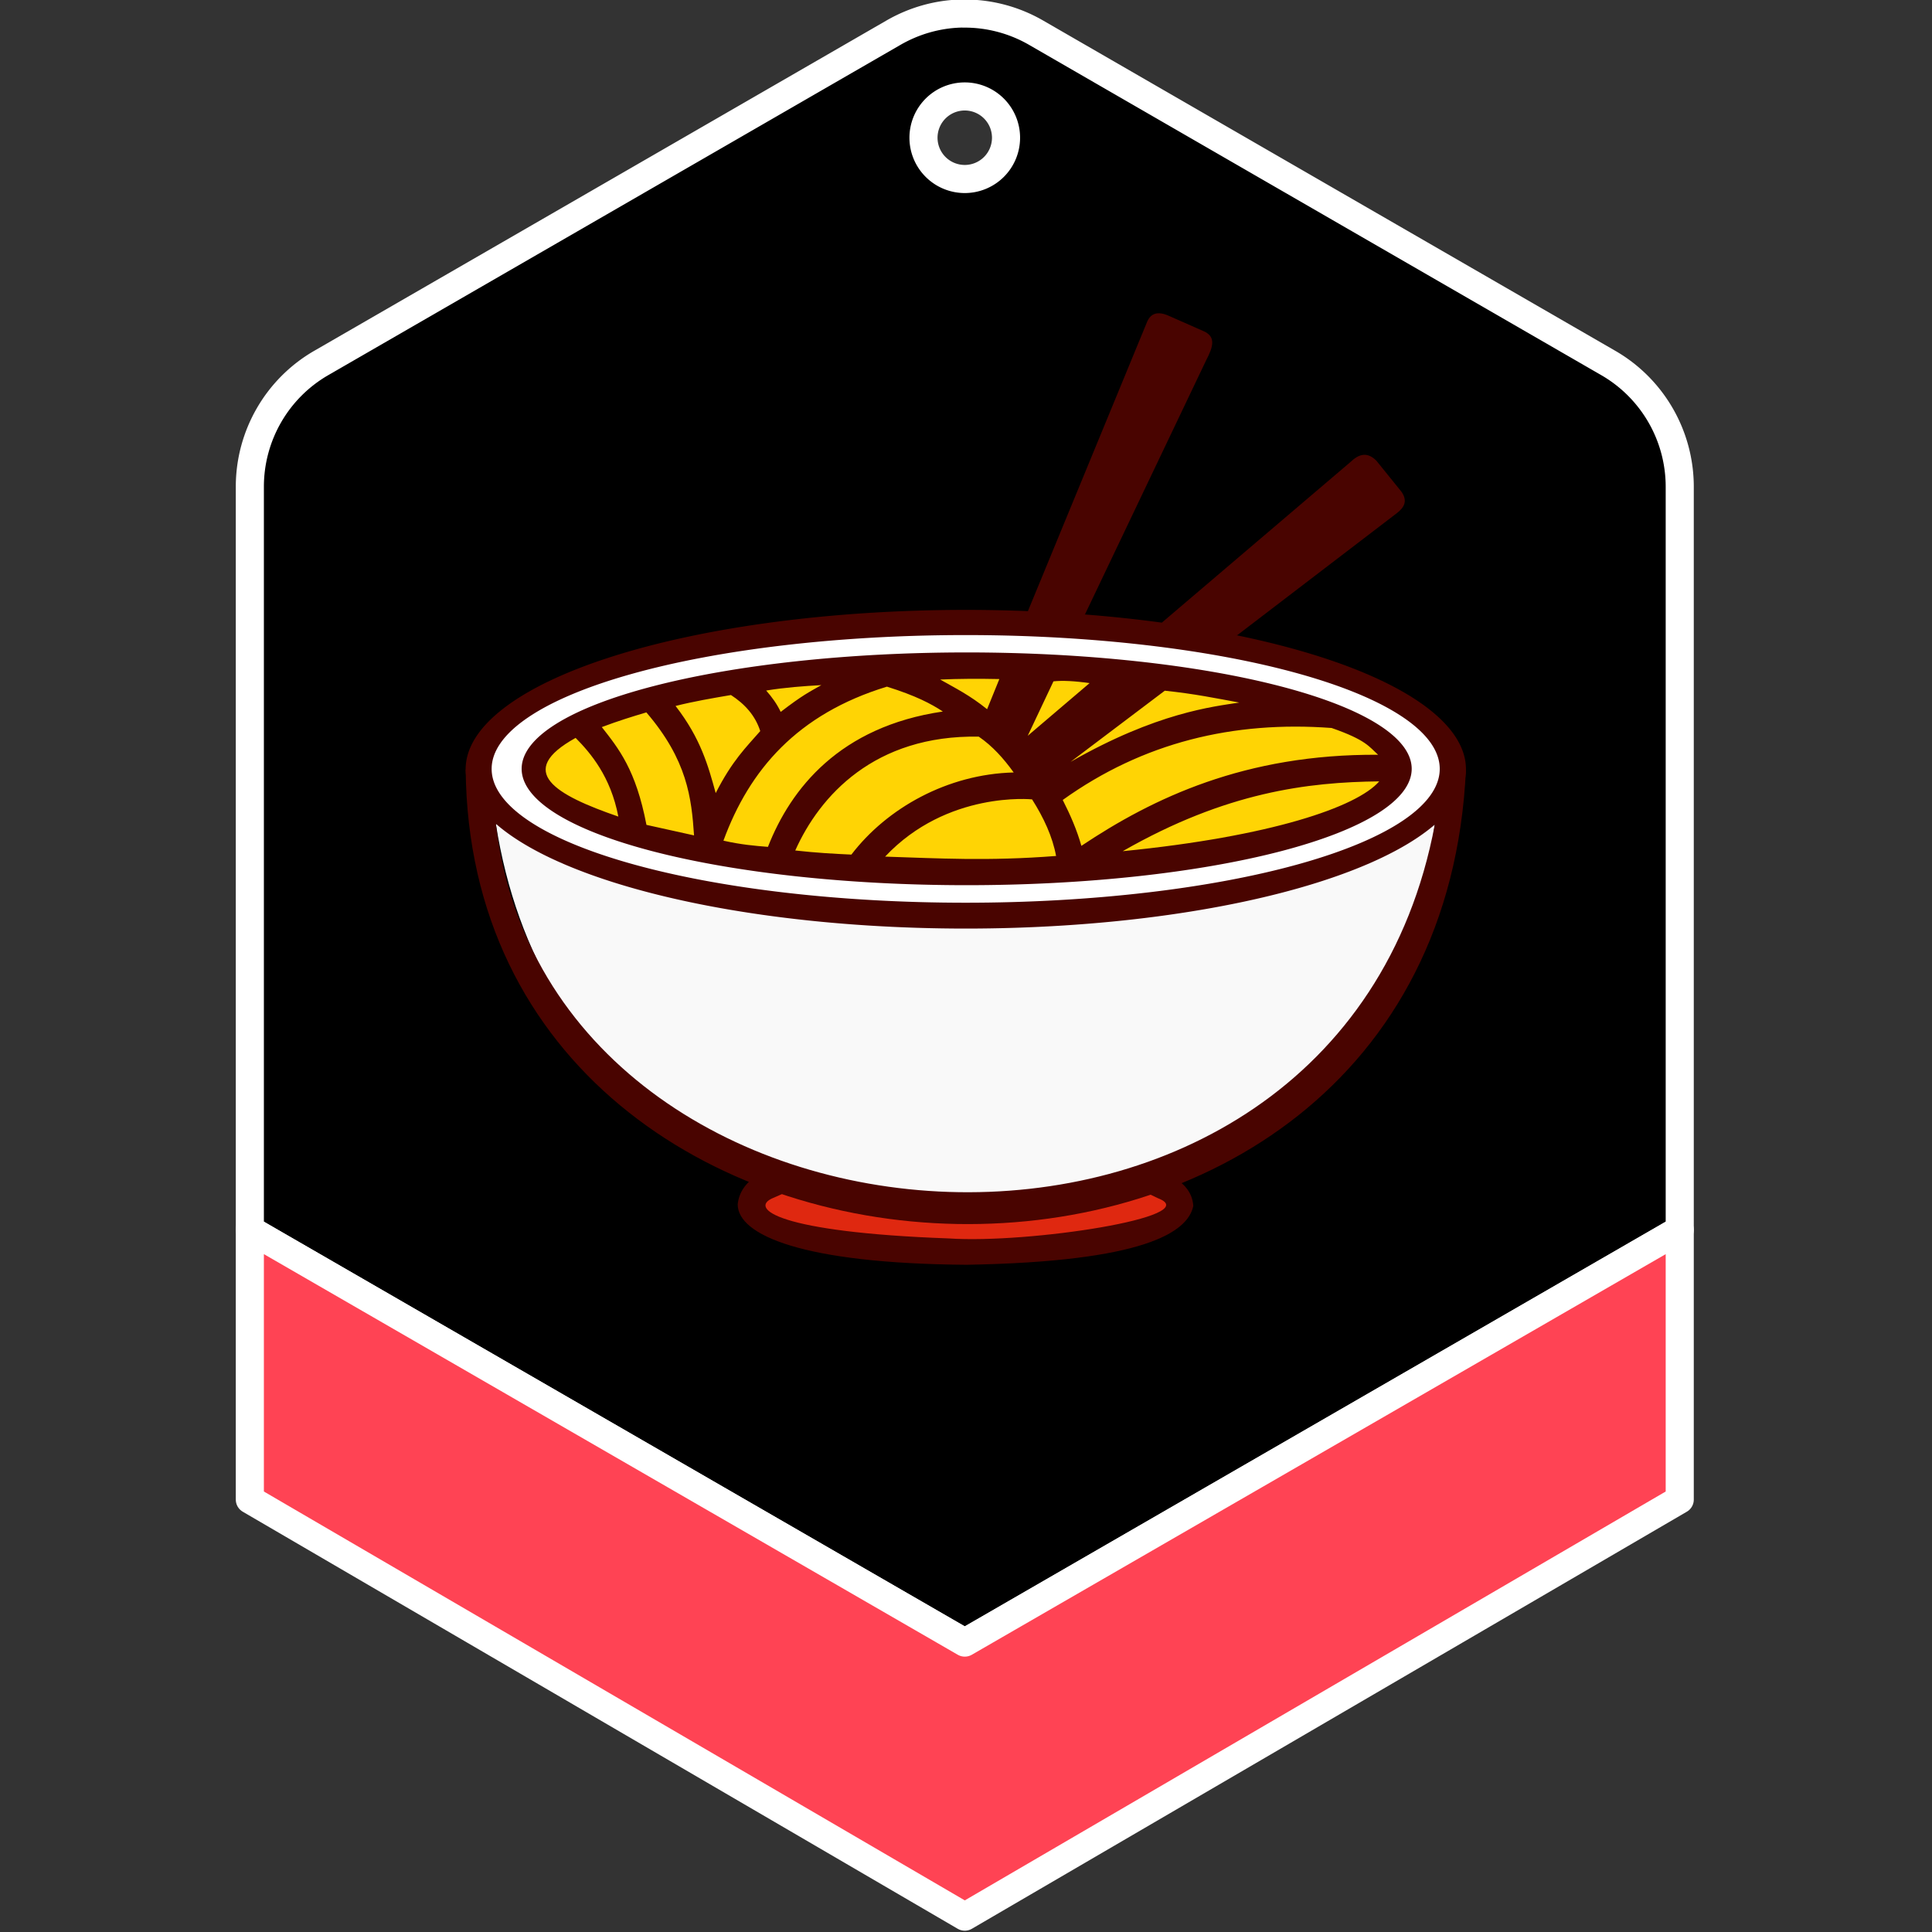 <?xml version="1.0" encoding="UTF-8" standalone="no"?>
<!-- Created with Inkscape (http://www.inkscape.org/) -->

<svg
   width="70mm"
   height="70mm"
   viewBox="0 0 70 70"
   version="1.1"
   id="svg1"
   inkscape:version="1.3-alpha (95f74fb, 2023-03-31)"
   sodipodi:docname="icon.svg"
   inkscape:export-filename="../../../../../../Desktop/icon.png"
   inkscape:export-xdpi="145.14285"
   inkscape:export-ydpi="145.14285"
   xmlns:inkscape="http://www.inkscape.org/namespaces/inkscape"
   xmlns:sodipodi="http://sodipodi.sourceforge.net/DTD/sodipodi-0.dtd"
   xmlns="http://www.w3.org/2000/svg"
   xmlns:svg="http://www.w3.org/2000/svg">
  <rect x="0" y="0" width="70" height="70" fill="#333333" stroke="none"/>
  <sodipodi:namedview
     id="namedview1"
     pagecolor="#505050"
     bordercolor="#eeeeee"
     borderopacity="1"
     inkscape:showpageshadow="0"
     inkscape:pageopacity="0"
     inkscape:pagecheckerboard="0"
     inkscape:deskcolor="#d1d1d1"
     inkscape:document-units="mm"
     inkscape:zoom="1.5848829"
     inkscape:cx="120.51364"
     inkscape:cy="101.90027"
     inkscape:window-width="1512"
     inkscape:window-height="916"
     inkscape:window-x="0"
     inkscape:window-y="38"
     inkscape:window-maximized="1"
     inkscape:current-layer="layer1"
     showgrid="false"
     showguides="true" />
  <defs
     id="defs1" />
  <g
     inkscape:label="Layer 1"
     inkscape:groupmode="layer"
     id="layer1"
     transform="translate(-78.508,-43.029)">
    <g
       id="g11"
       transform="matrix(1.018,0,0,1.018,7.13,-0.793)">
      <g
         id="g10"
         inkscape:label="g10">
        <path
           id="path4"
           style="display:inline;stroke:#ffffff;stroke-width:1;stroke-linejoin:round;stroke-dasharray:none;stroke-opacity:1;paint-order:stroke markers fill"
           d="m 104.287,43.53 c -0.823,0.027 -1.638,0.257 -2.376,0.683 L 81.55,55.966 c -1.575,0.909 -2.542,2.589 -2.542,4.407 v 11.753 14.691 l 25.446,14.691 25.446,-14.691 V 72.127 60.374 c 0,-1.818 -0.968,-3.498 -2.542,-4.407 L 106.996,44.213 c -0.787,-0.455 -1.664,-0.683 -2.542,-0.683 -0.055,0 -0.112,-0.002 -0.166,0 z m 0.166,2.95 a 1.469,1.469 0 0 1 1.469,1.469 1.469,1.469 0 0 1 -1.469,1.469 1.469,1.469 0 0 1 -1.469,-1.469 1.469,1.469 0 0 1 1.469,-1.469 z"
           inkscape:label="path4" />
        <path
           style="display:inline;fill:#ff4354;fill-opacity:1;stroke:#ffffff;stroke-width:1;stroke-linejoin:round;stroke-dasharray:none;stroke-opacity:1;paint-order:stroke markers fill"
           d="m 79.008,86.817 v 9.602 l 25.446,14.844 25.446,-14.844 v -9.601 l -25.446,14.691 z"
           id="path5"
           sodipodi:nodetypes="ccccccc"
           inkscape:label="path5" />
      </g>
      <g
         id="g9"
         style="display:inline">
        <path
           style="fill:#490400;fill-opacity:1;stroke-width:1.058;stroke-linejoin:round;paint-order:stroke markers fill"
           d="m 96.372,85.909 c -0.004,1.093 2.299,2.11 8.146,2.153 6.312,-0.109 7.871,-1.152 8.069,-2.093 -0.132,-2.036 -4.965,-1.541 -8.115,-1.952 -4.5,-0.146 -7.926,0.172 -8.1,1.892 z"
           id="path6"
           sodipodi:nodetypes="ccccc"
           inkscape:label="path6" />
        <path
           style="fill:#f9f9f9;fill-opacity:1;stroke-width:1.058;stroke-linejoin:round;paint-order:stroke markers fill"
           d="m 87.763,72.364 c 3.004,19.163 31.122,17.29 33.419,0.032 -6.712,3.082 -20.187,6.086 -33.419,-0.032 z"
           id="path2"
           sodipodi:nodetypes="ccc" />
        <path
           style="fill:#490400;fill-opacity:1;stroke-width:1.058;stroke-linejoin:round;paint-order:stroke markers fill"
           d="m 106.701,64.797 c 0.695,0.289 1.365,0.23 2.03,0.119 l 4.314,-9.047 c 0.261,-0.496 0.337,-0.83 -0.066,-1.024 l -1.249,-0.551 c -0.403,-0.184 -0.646,-0.099 -0.779,0.188 z"
           id="path8"
           sodipodi:nodetypes="ccccccc" />
        <path
           id="path95"
           style="fill:#490400;stroke-width:5.208;stroke-linejoin:round;paint-order:stroke markers fill"
           transform="translate(1.2083334e-6)"
           d="m 122.291,70.425 a 17.801,5.671 0 0 1 -17.801,5.671 17.801,5.671 0 0 1 -17.801,-5.671 17.801,5.671 0 0 1 17.801,-5.671 17.801,5.671 0 0 1 17.801,5.671 z" />
        <path
           id="path94"
           style="fill:#ffffff;stroke-width:2.017;stroke-linejoin:round;paint-order:stroke markers fill"
           transform="translate(1.2083334e-6)"
           d="m 121.358,70.413 a 16.872,4.763 0 0 1 -16.872,4.763 16.872,4.763 0 0 1 -16.872,-4.763 16.872,4.763 0 0 1 16.872,-4.763 16.872,4.763 0 0 1 16.872,4.763 z" />
        <path
           id="path93"
           style="fill:#490400;stroke-width:2.346;stroke-linejoin:round;paint-order:stroke markers fill"
           transform="translate(1.2083334e-6)"
           d="m 120.36,70.41 a 15.839,4.142 0 0 1 -15.839,4.142 15.839,4.142 0 0 1 -15.839,-4.142 15.839,4.142 0 0 1 15.839,-4.142 15.839,4.142 0 0 1 15.839,4.142 z" />
        <path
           id="path92"
           style="display:inline;fill:#ffd404;fill-opacity:1;stroke-width:1.058;stroke-linejoin:round;paint-order:stroke markers fill"
           d="m 97.902,68.385 c -0.131,-0.278 -0.31,-0.528 -0.517,-0.761 0.682,-0.11 1.327,-0.157 1.964,-0.193 -0.459,0.262 -0.655,0.347 -1.448,0.954 z m -2.313,2.888 c 0.594,-1.164 1.081,-1.627 1.585,-2.206 -0.178,-0.555 -0.55,-0.964 -1.042,-1.283 -0.667,0.114 -1.335,0.228 -1.972,0.389 0.896,1.157 1.161,2.128 1.429,3.101 z m -2.465,1.132 1.694,0.375 c -0.091,-1.331 -0.238,-2.676 -1.697,-4.378 -0.499,0.148 -0.999,0.302 -1.586,0.523 0.603,0.768 1.214,1.521 1.589,3.48 z M 92.123,72.11 c -2.242,-0.772 -3.682,-1.605 -1.52,-2.8 0.533,0.537 1.249,1.378 1.52,2.8 z m 3.741,0.858 c 0.64,0.143 1.114,0.183 1.584,0.22 0.813,-2.075 2.555,-4.28 6.225,-4.817 -0.417,-0.274 -0.949,-0.558 -1.99,-0.885 -3.191,0.974 -4.896,2.962 -5.819,5.482 z m 9.82,-5.752 c -0.761,-0.017 -1.464,-0.011 -2.106,0.017 0.536,0.304 1.05,0.555 1.67,1.056 z m 1.926,0.081 -0.916,1.938 2.2,-1.874 c -0.526,-0.078 -0.967,-0.098 -1.285,-0.064 z m 0.61,2.865 3.352,-2.532 c 1.063,0.111 1.83,0.271 2.651,0.422 -0.924,0.144 -2.933,0.353 -6.003,2.11 z m -9.8,3.155 c 0.733,0.082 1.371,0.117 1.998,0.146 1.269,-1.661 3.43,-2.865 5.776,-2.923 -0.356,-0.495 -0.753,-0.94 -1.243,-1.275 -3.71,-0.065 -5.661,2.107 -6.531,4.052 z m 20.784,-2.46 c -2.536,0.028 -5.445,0.376 -9.129,2.485 5.274,-0.521 8.342,-1.574 9.129,-2.485 z m -10.601,2.294 c -0.157,-0.56 -0.393,-1.101 -0.663,-1.632 2.863,-2.052 6.076,-2.821 9.569,-2.562 1.238,0.429 1.341,0.674 1.655,0.953 -4.741,-0.029 -8.013,1.541 -10.561,3.242 z m -6.985,0.384 c 2.212,-2.351 5.231,-2.037 5.231,-2.037 0.417,0.658 0.727,1.327 0.854,2.014 -2.433,0.19 -4.207,0.083 -6.085,0.023 z"
           sodipodi:nodetypes="ccccccccccccccccccccccccccccccccccccccccccccccccccc" />
        <path
           style="fill:#df2810;fill-opacity:1;stroke-width:1.058;stroke-linejoin:round;paint-order:stroke markers fill"
           d="m 103.879,87.124 c 2.837,0.194 9.145,-0.773 7.461,-1.426 l -0.346,-0.164 -7.109,0.256 -5.927,-0.248 c -0.123,0.036 0.522,-0.222 -0.336,0.146 -0.858,0.368 0.183,1.216 6.256,1.436 z"
           id="path7"
           sodipodi:nodetypes="ccccczc"
           inkscape:label="path7" />
        <path
           style="fill:#490400;fill-opacity:1;stroke-width:1.058;stroke-linejoin:round;paint-order:stroke markers fill"
           d="m 122.291,70.425 c -1.003,22.21 -35.424,20.952 -35.601,0 l 1.073,1.939 c 1.906,16.465 29.942,18.472 33.419,0.032 z"
           id="path1"
           sodipodi:nodetypes="ccccc"
           inkscape:label="path1" />
        <path
           style="fill:#490400;fill-opacity:1;stroke-width:1.058;stroke-linejoin:round;paint-order:stroke markers fill"
           d="m 111.468,65.207 c 0.981,0.84 1.859,0.648 2.689,0.443 l 5.689,-4.35 c 0.243,-0.194 0.381,-0.418 0.15,-0.751 l -0.893,-1.105 c -0.343,-0.343 -0.642,-0.221 -0.926,0.05 z"
           id="path9"
           sodipodi:nodetypes="ccccccc"
           inkscape:label="path9" />
      </g>
    </g>
  </g>
</svg>
